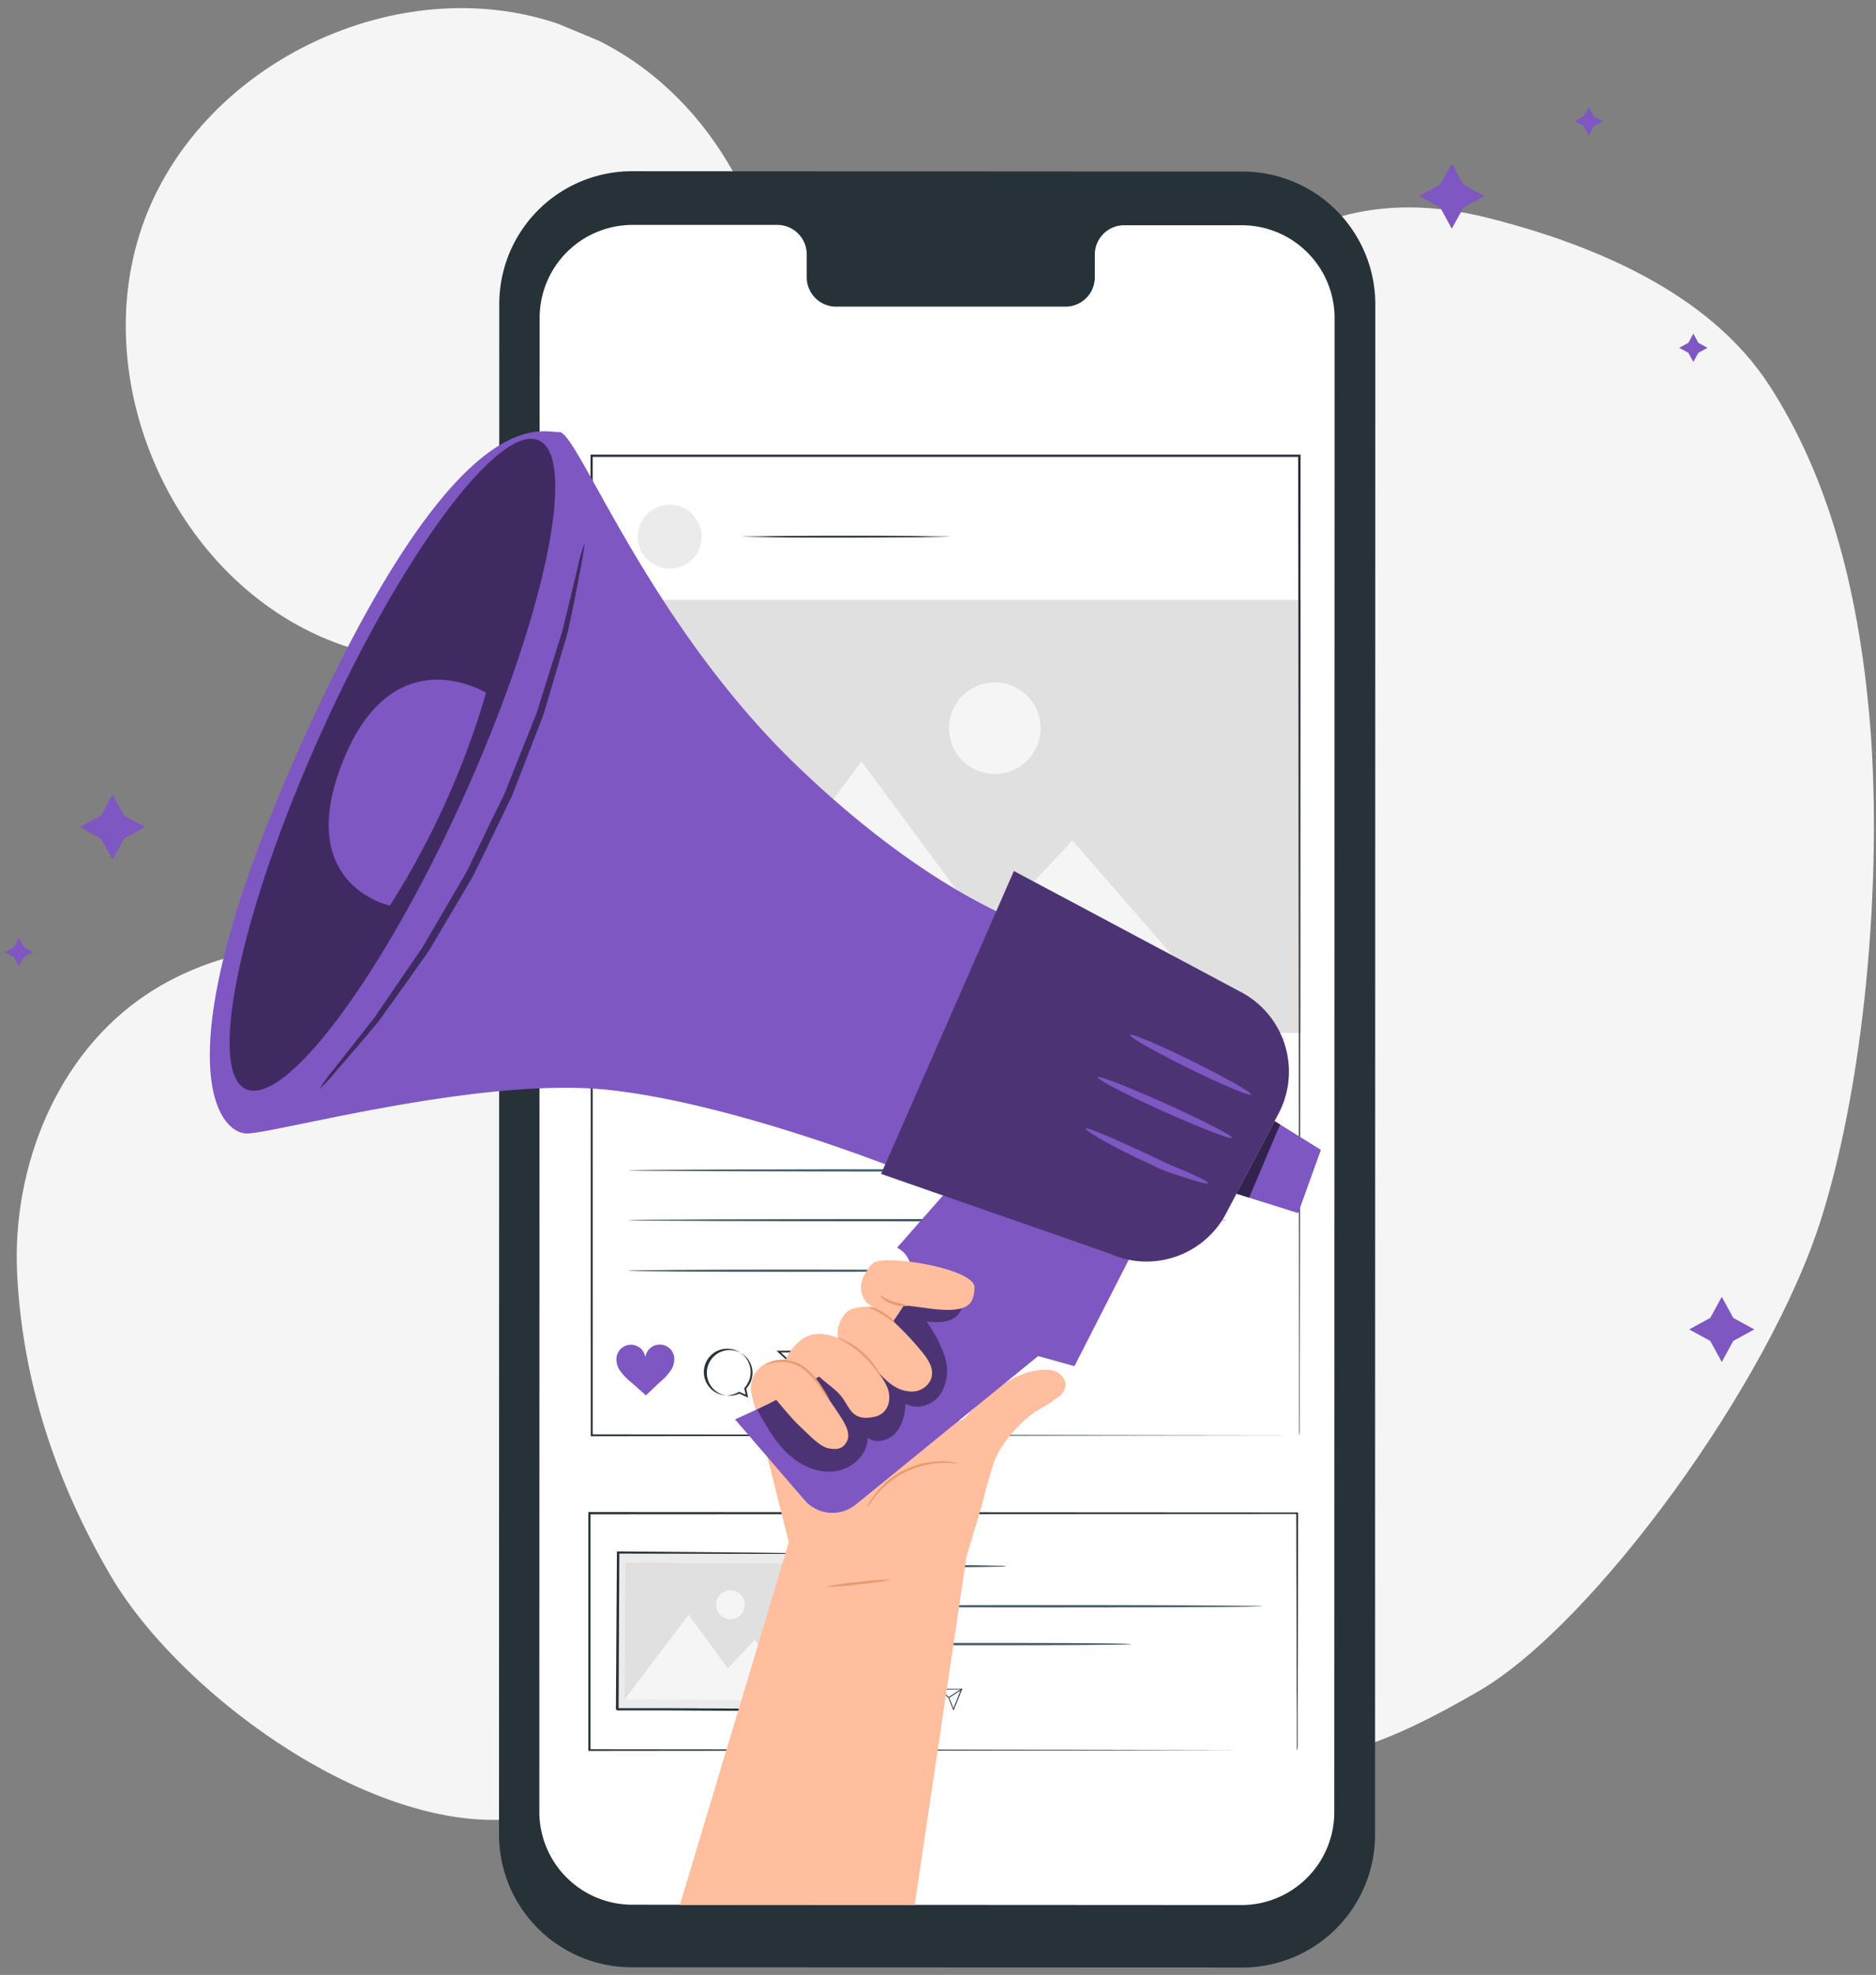   <svg
    xmlns="http://www.w3.org/2000/svg"
    width="191"
    height="201"
    fill="none"
  >
    <rect width="100%" height="100%" fill="#808080" stroke="none"/>
    <path
      fill="#F5F5F5"
      d="M190.276 72.336c-1.168-12.383-4.056-23.715-10.134-33.106-6.079-9.39-17.853-14.338-28.708-17.068-10.855-2.731-19.935-.154-27.802 7.8-8.246 8.331-10.752 21.15-13.068 32.645-2.316 11.495-6.759 26.392-16.113 33.48-10.639 8.075-27.351 3.708-40.554 1.694-13.203-2.014-27.825-3.96-38.959 3.42-9.13 6.056-13.748 17.574-13.19 28.514.56 10.941 3.93 21.057 9.441 30.528 7.584 13.068 29.951 28.915 45.01 24.099l64.941-3.659c12.243-5.619 9.463 3.05 29.442-8.584 11.644-6.759 29.6-31.299 34.877-48.169 4.632-14.803 6.267-36.157 4.817-51.594ZM60.936 4.133l-4.132-1.721C40.559-3.095 20.778 6.264 14.735 22.319 8.694 38.374 17.382 58.453 33.21 65.032c15.83 6.578 36.201-1.438 43.307-17.051 7.106-15.613-.198-36.224-15.581-43.848Z"
    />
    <path
      fill="#263238"
      d="m126.457 200.248-62.133-.023a13.518 13.518 0 0 1-13.518-13.518l.027-155.763a13.517 13.517 0 0 1 13.545-13.518l62.128.036a13.517 13.517 0 0 1 13.518 13.518l-.027 155.727a13.523 13.523 0 0 1-3.959 9.581 13.514 13.514 0 0 1-9.581 3.96Z"
    />
    <path
      fill="#fff"
      d="M126.439 22.923H114.39a2.997 2.997 0 0 0-2.925 3.046v2.185a2.99 2.99 0 0 1-.828 2.135 3 3 0 0 1-2.096.92h-23.48a2.993 2.993 0 0 1-2.925-3.059v-2.199a3.001 3.001 0 0 0-2.924-3.06H64.427a9.462 9.462 0 0 0-9.485 9.463l-.031 152.037a9.46 9.46 0 0 0 9.462 9.463l62.012.036a9.456 9.456 0 0 0 6.691-2.772 9.451 9.451 0 0 0 2.771-6.691l.032-152.041a9.462 9.462 0 0 0-9.44-9.463Z"
    />
    <path
      fill="#455A64"
      d="M102.453 159.405a3.754 3.754 0 0 1-.653.045l-1.775.036c-1.496.023-3.57.036-5.858.036-2.29 0-4.362 0-5.858-.036l-1.775-.036a3.76 3.76 0 0 1-.654-.045c.216-.036.435-.051.654-.045l1.775-.04c1.496 0 3.569-.032 5.858-.032 2.289 0 4.357 0 5.858.032l1.775.04c.219-.007.438.008.653.045ZM128.485 163.479c0 .067-9.539.117-21.305.117-11.765 0-21.304-.05-21.304-.117 0-.068 9.54-.117 21.304-.117 11.766 0 21.305.054 21.305.117ZM115.169 167.331c0 .068-6.556.118-14.644.118-8.088 0-14.649-.05-14.649-.118 0-.067 6.556-.117 14.649-.117s14.644.036 14.644.117Z"
    />
    <path
      fill="#263238"
      d="m94.077 174.284-.45-.207a1.196 1.196 0 0 1-1.677-1.324 1.191 1.191 0 0 1 1.3-.943 1.195 1.195 0 0 1 .737 2.005l.09.469Zm-1.086-2.532a1.208 1.208 0 0 0-1.128 1.22 1.213 1.213 0 0 0 1.15 1.199c.206-.014.406-.077.582-.184l.347.153-.081-.338a1.211 1.211 0 0 0 .212-1.307 1.205 1.205 0 0 0-1.113-.716l.031-.027ZM97.078 174.09l-.532-1.306-1.005-.902h2.434l-.897 2.208Zm-1.311-2.131.856.784.45 1.113.767-1.915-2.073.018Z"
    />
    <path
      fill="#263238"
      d="m97.924 171.853-1.33.865.05.076 1.329-.865-.05-.076Z"
    />
    <path
      fill="#7E57C2"
      d="M90.242 172.135a.749.749 0 0 0-.762-.6.752.752 0 0 0-.72.649.75.75 0 0 0-.732-.65.756.756 0 0 0-.755.623c-.035.26.031.523.184.735.153.208.331.396.532.559.275.238.523.45.793.703.27-.244.496-.474.766-.717.198-.166.374-.357.523-.568a.999.999 0 0 0 .171-.734Z"
    />
    <path
      fill="#263238"
      d="M132.04 178.146v-1.658c0-1.086 0-2.704-.023-4.759 0-4.141-.022-10.165-.04-17.722l.077.077-72.056.04.117-.117v24.139l-.112-.113 51.562.05 15.05.031h5.461-5.394l-15.027.032-51.639.054H59.9v-24.31h.126l72.056.041h.076v.076c0 7.575-.031 13.617-.04 17.772V177.736c0 .279-.077.41-.077.41Z"
    />
    <path
      fill="#EBEBEB"
      d="m62.982 158.043-.092 15.96 19.961.115.092-15.96-19.96-.115Z"
    />
    <path
      fill="#263238"
      d="M82.938 158.148h-5.569l-14.42-.031.108-.104-.076 15.956c.023.031-.22-.221-.117-.117h5.429l5.182.031 9.346.068-.095.099c.045-4.795.086-8.769.117-11.563 0-1.387.032-2.478.04-3.239v-1.158V174.144h-.098l-9.346-.036-5.181-.027h-5.43l-.122-.121c.04-5.764.072-11.207.104-15.956v-.108h.108l14.464.13 4.055.054h1.338l.163.068Z"
    />
    <path
      fill="#E0E0E0"
      d="m63.665 159.052-.08 13.95 18.56.107.08-13.95-18.56-.107Z"
    />
    <path
      fill="#F5F5F5"
      d="m63.576 172.991 6.533-8.634 3.984 5.448 2.74-2.884 5.303 6.178-18.56-.108ZM75.837 163.33a1.462 1.462 0 0 1-1.757 1.431 1.467 1.467 0 0 1-.514-2.658 1.468 1.468 0 0 1 2.162.667c.073.178.11.368.109.56Z"
    />
    <path
      fill="#263238"
      d="M96.636 54.623a.649.649 0 0 1-.216 0l-.608.022-2.253.04c-1.897 0-4.506.032-7.417.032-2.91 0-5.52 0-7.417-.031l-2.253-.04-.613-.023a.602.602 0 0 1-.212 0 .782.782 0 0 1 .212-.023h.613l2.253-.036c1.897-.022 4.506-.036 7.417-.036 2.91 0 5.52 0 7.417.036l2.253.036h.608a.842.842 0 0 1 .216.023ZM76.17 142.246l-.901-.41a2.324 2.324 0 1 1 .707-.509l.194.919Zm-2.15-4.979a2.386 2.386 0 0 0-1.676.711 2.381 2.381 0 0 0 1.717 4.048 2.485 2.485 0 0 0 1.145-.361l.04-.022.676.302-.153-.667.031-.032a2.375 2.375 0 0 0-1.78-3.979ZM82.082 141.854l-1.055-2.572-1.973-1.803 4.794-.036-1.766 4.411ZM79.5 137.65l1.685 1.546.901 2.19 1.505-3.767-4.091.031Z"
    />
    <path
      fill="#263238"
      d="m83.753 137.435-2.614 1.701.096.147 2.614-1.701-.096-.147Z"
    />
    <path
      fill="#7E57C2"
      d="M68.627 138.042a1.482 1.482 0 0 0-2.924.095 1.481 1.481 0 0 0-2.925-.05c-.067.51.063 1.026.365 1.442.303.411.655.782 1.05 1.104.536.451 1.028.902 1.564 1.384.522-.478.973-.929 1.5-1.411.39-.327.736-.703 1.032-1.117.293-.422.414-.939.338-1.447Z"
    />
    <path
      fill="#EBEBEB"
      d="M68.19 57.876a3.253 3.253 0 1 0 0-6.507 3.253 3.253 0 0 0 0 6.507Z"
    />
    <path
      fill="#455A64"
      d="M124.898 124.186c0 .068-13.635.122-30.452.122-16.816 0-30.456-.054-30.456-.122 0-.067 13.635-.117 30.456-.117 16.821 0 30.452.054 30.452.117ZM124.898 119.117c0 .063-13.635.117-30.452.117-16.816 0-30.456-.054-30.456-.117S77.625 119 94.446 119c16.821 0 30.452.054 30.452.117ZM97.14 129.328c0 .063-7.42.117-16.572.117s-16.578-.054-16.578-.117 7.422-.117 16.578-.117c9.156 0 16.573.054 16.573.117Z"
    />
    <path
      fill="#263238"
      d="M93.054 184.585a1.294 1.294 0 0 1-.818 1.183 1.296 1.296 0 1 1 .726-1.684c.063.159.095.329.092.501Z"
    />
    <path fill="#E0E0E0" d="M132.473 61.057H60.408v44.069h72.065V61.057Z" />
    <path
      fill="#F5F5F5"
      d="M67.064 105.14 87.71 77.5l12.806 17.285 8.674-9.246 17.019 19.583-59.145.018ZM105.941 74.107a4.654 4.654 0 0 1-2.873 4.308 4.659 4.659 0 1 1 2.873-4.308Z"
    />
    <path
      fill="#263238"
      d="M132.279 146.086c0-.942-.045-40.753-.109-99.691l.109.108H60.223l.117-.117v99.691l-.099-.095 72.065.095-72.065.099h-.094v-.099c0-27.906 0-62.409-.023-99.691v-.117h72.29v.103l-.054 71.997c0 8.769-.023 15.695-.027 20.435v6.795c0 .315-.054.487-.054.487Z"
    />
    <path
      fill="#FFBE9D"
      d="m98.398 158.455 1.595-5.358c.28-1.163.649-2.532 1.145-4.096.45-1.406 1.595-2.884 2.64-3.947 1.627-1.654 2.402-1.663 3.492-2.542.099-.063.212-.157.307-.207.206-.112.387-.266.531-.451.942-1.018.037-2.6-1.879-2.446-1.437.112-3.789.522-7.61 4.465-.05.063-.1.113-.144.171-2.005 2.609-3.889-4.835-4.231-7.606a2.903 2.903 0 0 0-1.421-2.07 2.907 2.907 0 0 0-2.504-.183l-9.31 4.353a4.355 4.355 0 0 0-2.703.09 2.778 2.778 0 0 0-1.776 3.285l3.781 15.055-11.09 36.904h23.905l5.272-35.417Z"
    />
    <path
      fill="#7E57C2"
      d="m116.783 124.56-7.39 14.483-3.695-1.028-18.565 15.109a3.759 3.759 0 0 1-5.222-.451l-7.075-8.214s14.262-6.142 16.898-11.225c2.636-5.082-.41-6.24-.41-6.24l6.71-7.624 18.749 5.19ZM107.198 94.983s-10.814-2.393-26.04-17.028c-15.226-14.636-22.372-34.088-24.215-33.98-1.843.108-9.999-3.681-25.472 29.974-15.474 33.655-9.377 41.455-6.309 41.41 3.069-.045 23.981-5.889 37.04-4.407 13.058 1.483 29.843 8.291 29.843 8.291l15.153-24.26Z"
    />
    <path
      fill="#7E57C2"
      d="m130.174 113.327-3.69 7.016-1.654 3.154a9.157 9.157 0 0 1-11.936 4.055l-23.184-8.079 13.518-30.82 23.161 12.341a9.154 9.154 0 0 1 3.785 12.333Z"
    />
    <path
      fill="#000"
      d="m130.174 113.327-3.69 7.016-1.654 3.154a9.157 9.157 0 0 1-11.936 4.055l-23.184-8.079 13.518-30.82 23.161 12.341a9.154 9.154 0 0 1 3.785 12.333Z"
      opacity="0.4"
    />
    <path
      fill="#7E57C2"
      d="M32.705 74.562c-8.232 18.231-11.661 34.48-7.66 36.287 4.001 1.807 13.928-11.504 22.16-29.74 8.233-18.236 11.662-34.475 7.66-36.287-4-1.811-13.927 11.509-22.16 29.74Z"
    />
    <path
      fill="#000"
      d="M32.705 74.562c-8.232 18.231-11.661 34.48-7.66 36.287 4.001 1.807 13.928-11.504 22.16-29.74 8.233-18.236 11.662-34.475 7.66-36.287-4-1.811-13.927 11.509-22.16 29.74Z"
      opacity="0.5"
    />
    <path
      fill="#7E57C2"
      d="m132.166 123.465-6.286-1.973 3.889-7.39 4.713 2.929-2.316 6.434Z"
    />
    <path
      fill="#000"
      d="m129.769 114.102-3.889 7.39 1.294.405 3.158-7.448-.563-.347Z"
      opacity="0.6"
    />
    <path
      fill="#7E57C2"
      d="M125.434 115.805c-.09.203-3.226-1.014-7.002-2.703-3.776-1.69-6.759-3.258-6.673-3.461.085-.203 3.226 1.018 7.006 2.726 3.781 1.708 6.764 3.235 6.669 3.438ZM127.372 111.403c-.099.198-2.938-.996-6.34-2.672-3.402-1.676-6.079-3.195-5.98-3.398.1-.202 2.934.996 6.336 2.672 3.402 1.677 6.083 3.195 5.984 3.398ZM123.001 120.424c-.032.108-.78-.063-1.969-.451a79.394 79.394 0 0 1-2.082-.685c-.78-.265-1.577-.689-2.438-1.081-3.438-1.595-6.065-3.154-5.979-3.344.085-.189 2.911 1.032 6.308 2.614.856.387 1.649.811 2.397 1.122.748.311 1.42.586 1.983.838 1.127.518 1.811.879 1.78.987ZM49.49 70.511s-9.4-5.83-14.54 6.872c-5.142 12.702 4.744 14.788 4.744 14.788a84.545 84.545 0 0 0 9.796-21.66Z"
    />
    <path
      fill="#000"
      d="M59.49 55.37c.058 0-.078.875-.366 2.43a211.048 211.048 0 0 1-1.325 6.57l-1.306 4.447c-.238.796-.483 1.62-.735 2.473l-.383 1.294c-.14.45-.324.86-.486 1.297l-2.123 5.48c-.185.477-.374.955-.559 1.437-.184.482-.45.942-.662 1.42L50.148 85.1l-1.401 2.88c-.239.45-.45.955-.708 1.397-.257.441-.527.9-.784 1.329l-2.996 5.06c-.243.397-.45.807-.721 1.185l-.78 1.104-1.496 2.109-2.703 3.771c-1.803 2.177-3.308 3.894-4.344 5.088a14.807 14.807 0 0 1-1.68 1.802c.423-.703.905-1.37 1.441-1.992 1-1.275 2.41-3.059 4.141-5.254l2.591-3.798 1.451-2.113c.252-.36.505-.73.761-1.104.257-.374.451-.784.699-1.186l2.96-5.055.77-1.325c.267-.45.452-.901.7-1.388l1.387-2.861c.45-.969.933-1.92 1.392-2.861.217-.451.478-.929.658-1.406l.564-1.424 2.154-5.407c.166-.451.355-.852.5-1.285.144-.432.266-.856.396-1.28l.766-2.446 1.384-4.394 1.563-6.488c.157-.814.383-1.613.676-2.388Z"
      opacity="0.5"
    />
    <path
      fill="#000"
      d="M77.08 143.45c.86 1.559 1.735 3.154 3.001 4.384 1.266 1.23 2.997 2.104 4.799 1.924 1.802-.18 3.447-1.649 3.465-3.425.847.636 2.15.293 2.852-.504.703-.798.933-1.902 1.014-2.961 1.154.681 2.758.144 3.528-.95a4.574 4.574 0 0 0 .451-3.858 13.587 13.587 0 0 0-1.852-3.546c.901.072 1.83.135 2.623-.266.793-.401 1.351-1.455.87-2.212a2.176 2.176 0 0 0-1.294-.825c-1.392-.45-2.366-.784-3.817-.617-.333 0 .582 3.821-8.507 9.039-5.394 3.087-7.133 3.817-7.133 3.817Z"
      opacity="0.4"
    />
    <path
      fill="#EB996E"
      d="M97.547 148.947c0 .04-.609-.077-1.591-.05a9.011 9.011 0 0 0-6.678 3.204c-.635.748-.901 1.293-.96 1.271.038-.141.097-.275.176-.397.193-.343.412-.671.653-.982a8.555 8.555 0 0 1 6.809-3.262 6.77 6.77 0 0 1 1.172.108c.145.011.286.047.419.108Z"
    />
    <path
      fill="#FFBE9D"
      d="M77.67 141.012c1.465 1.406 2.465 2.96 4.002 4.375.698.645 1.802 1.861 2.703 2.023.901.163 1.532.041 1.902-.833.302-.708-.239-1.676-.608-2.253-.978-1.537-1.915-2.735-2.645-3.93-.347-.558.099-.675.26-.414.704.73 1.758 1.352 2.39 2.158.864 1.086 1.017 2.533 3.28 2.073.302-.049.589-.168.838-.347.851-.653.9-1.802.531-2.703a7.347 7.347 0 0 0-1.261-1.902c.964 1.086 2.014 2.253 3.546 2.352a2.104 2.104 0 0 0 2.14-1.158c.45-1.027-.194-2.023-.847-2.825a29.56 29.56 0 0 0-3.844-3.929 2.938 2.938 0 0 0-1.865-.69c-.793 0-1.802.144-2.253.829a3.095 3.095 0 0 0-.617 2.357s-1.983-1.005-3.578.045a5.074 5.074 0 0 0-1.992 2.866l-2.082 1.906Z"
    />
    <path
      fill="#FFBE9D"
      d="M88.237 132.577a2.383 2.383 0 0 1-.28-2.704c.339-.662.762-1.307 1.195-1.451 1.888-.635 10.143.793 10.066 2.623-.077 1.829-.68 2.703-5.155 2.059-.788-.113-2.023-.266-2.023-.266l-1.081 1.622-2.722-1.883Z"
    />
    <path
      fill="#EB996E"
      d="M89.715 140.246a10.76 10.76 0 0 0-4.547-4.123c.308.049.604.153.875.306a7.844 7.844 0 0 1 3.28 2.974c.182.254.315.54.392.843ZM91.103 134.618c-.04.036-.586-.406-1.33-.861a9.61 9.61 0 0 0-.964-.536c-.256-.117-.428-.149-.423-.185.004-.036.194-.054.478.032.365.117.713.282 1.036.491.761.464 1.261 1.009 1.203 1.059ZM92.49 132.915a3.54 3.54 0 0 1-1.59-.181 2.953 2.953 0 0 1-1.018-.549c-.226-.194-.32-.352-.298-.374.434.28.898.51 1.384.684.516.106 1.025.246 1.523.42ZM84.47 142.512a5.848 5.848 0 0 1-.752-.977 8.738 8.738 0 0 0-1.924-2.19 3.865 3.865 0 0 0-2.73-.721 4.594 4.594 0 0 0-1.15.365s.081-.095.266-.208a2.53 2.53 0 0 1 .856-.324 3.836 3.836 0 0 1 2.893.698 7.8 7.8 0 0 1 1.928 2.285c.234.34.44.698.613 1.072ZM90.783 160.762a25.361 25.361 0 0 1-3.37.482 24.515 24.515 0 0 1-3.402.252 25.43 25.43 0 0 1 3.375-.482 25.085 25.085 0 0 1 3.397-.252Z"
    />
    <path
      fill="#7E57C2"
      d="m161.766 10.901.509.933.928.509-.928.51-.509.927-.509-.928-.928-.51.928-.508.509-.933ZM172.405 33.958l.509.933.928.51-.928.508-.509.929-.509-.929-.933-.509.933-.509.509-.933ZM1.925 95.474l.509.933.933.509-.933.505-.51.932-.508-.932-.929-.505.929-.51.509-.932ZM147.811 16.633l1.176 2.149 2.15 1.176-2.15 1.172-1.176 2.149-1.171-2.15-2.15-1.17 2.15-1.177 1.171-2.15ZM11.46 80.861l1.171 2.14 2.145 1.172-2.145 1.176-1.171 2.14-1.172-2.14-2.145-1.176 2.145-1.171 1.171-2.14ZM175.298 131.986l1.171 2.145 2.141 1.172-2.141 1.171-1.171 2.145-1.172-2.145-2.145-1.171 2.145-1.172 1.172-2.145Z"
    />
  </svg>